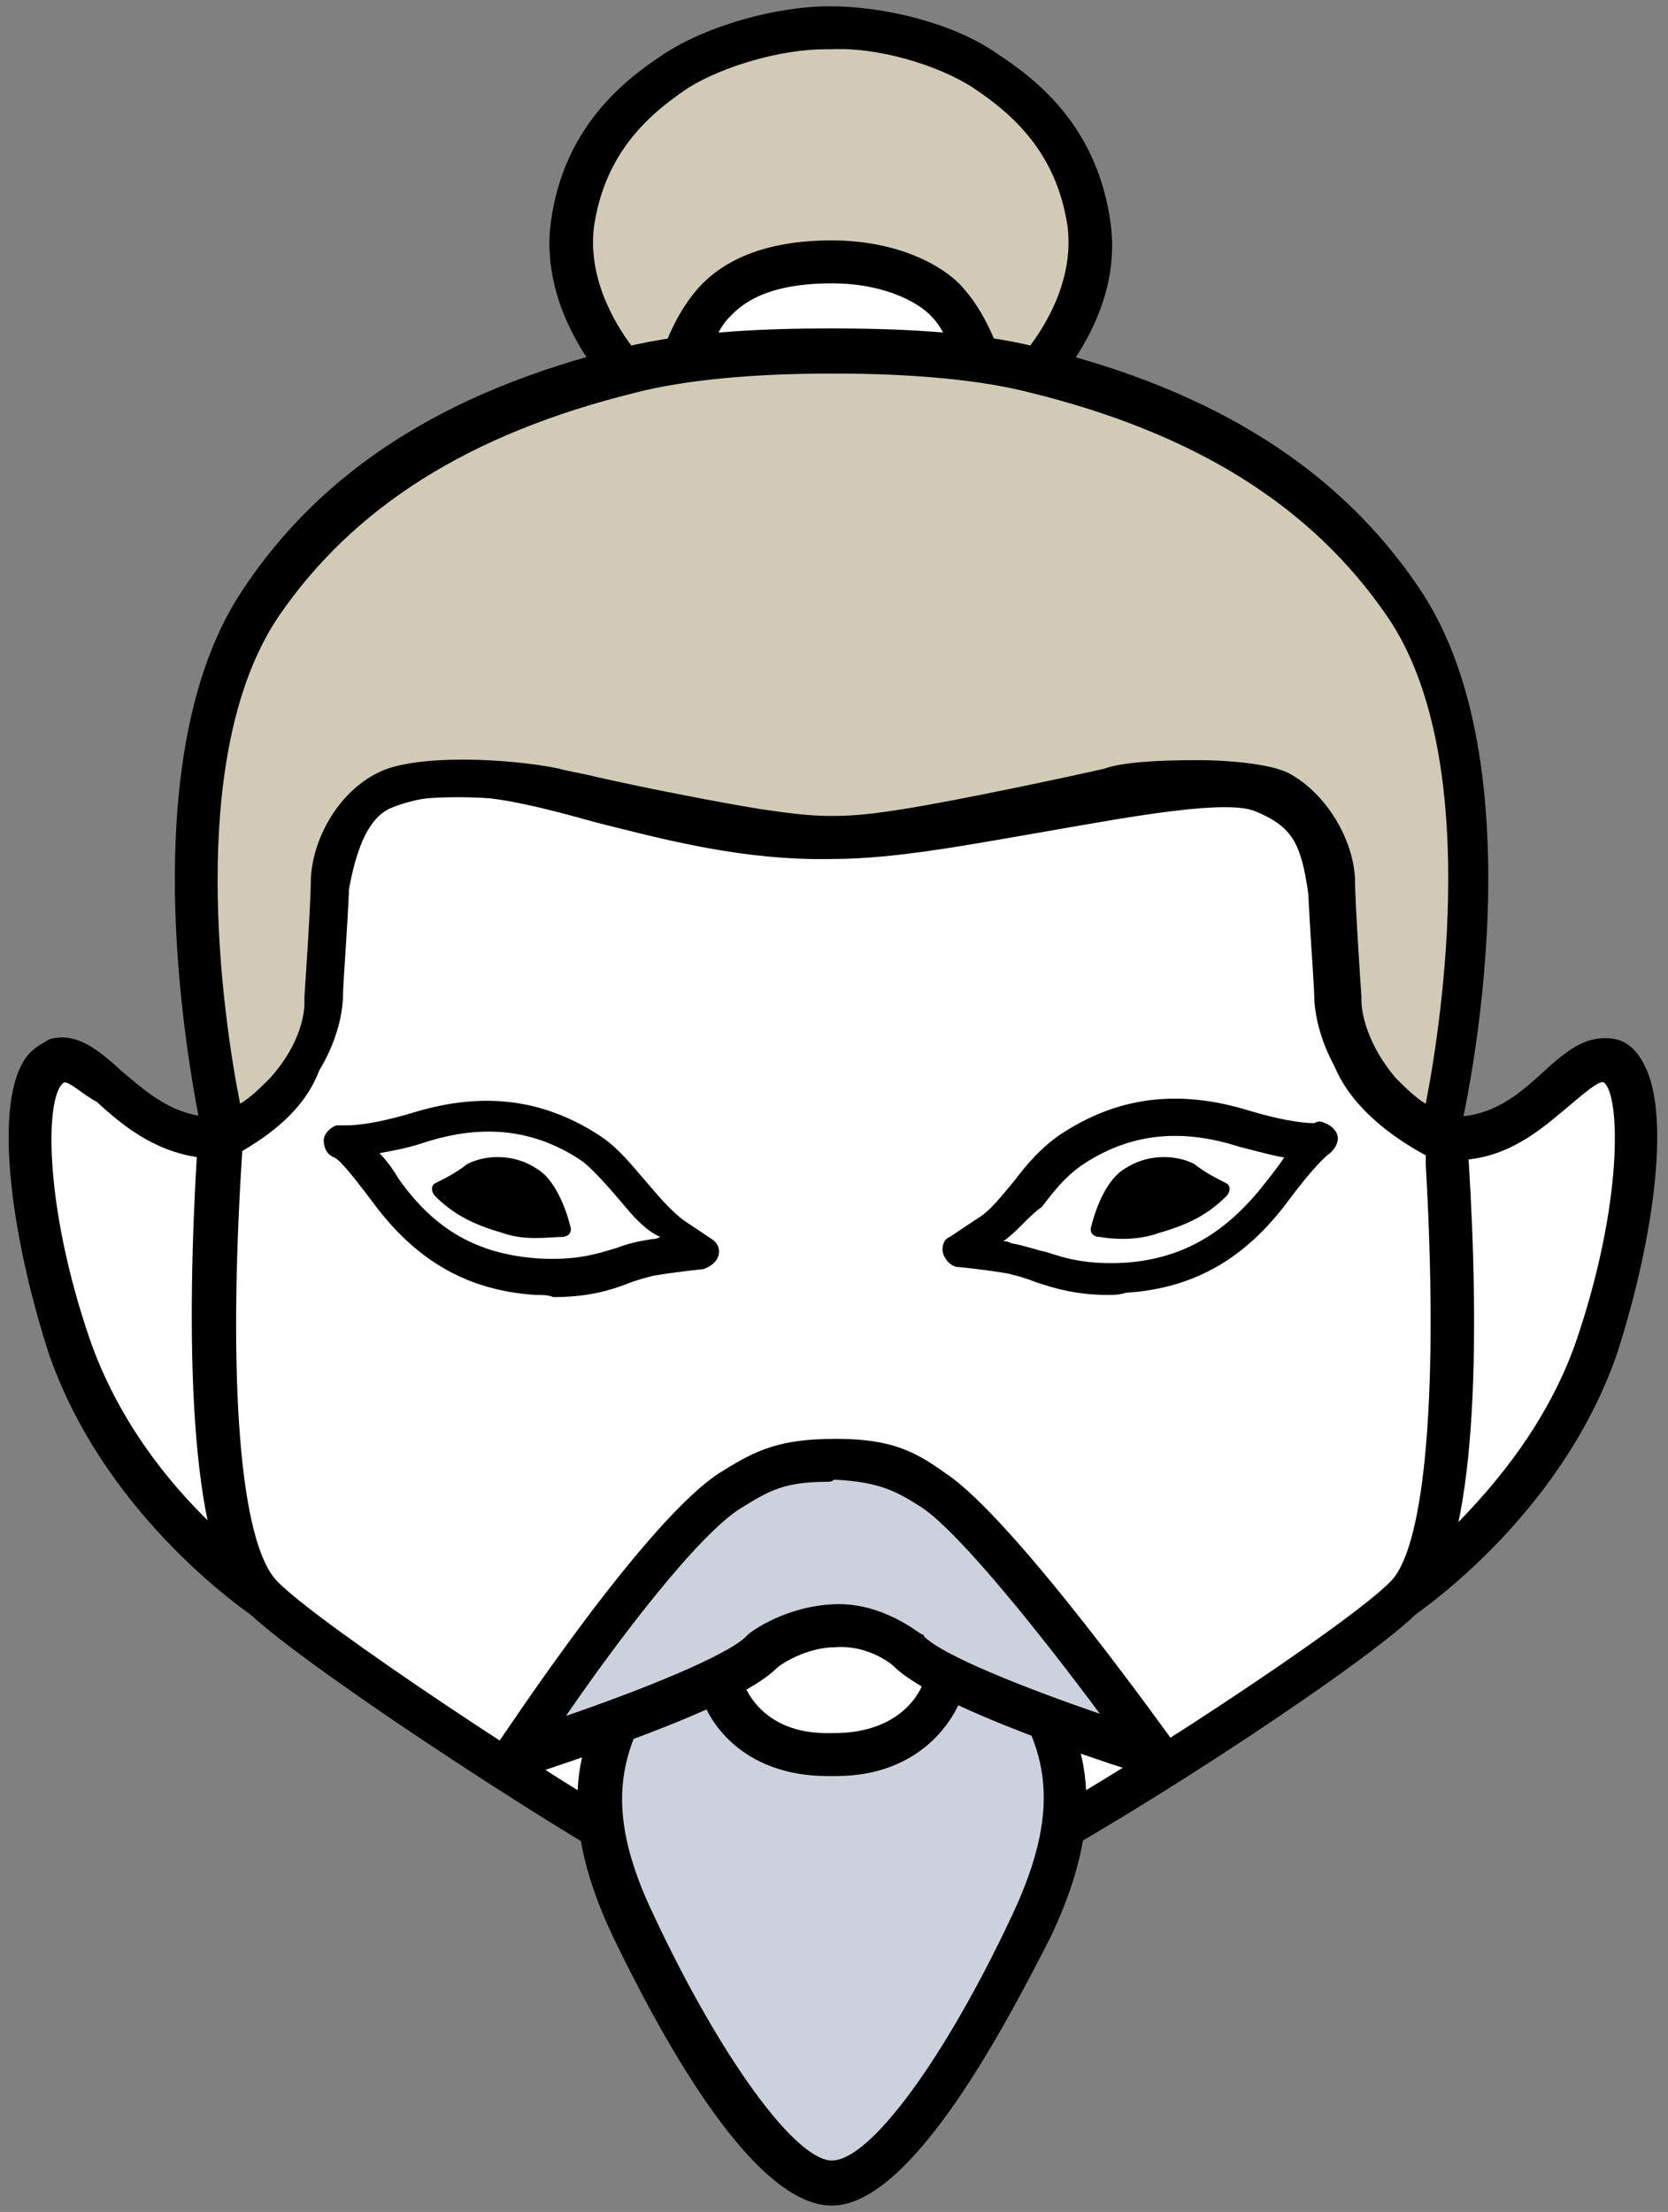 <svg width="86" height="114" viewBox="0 0 86 114" fill="none" xmlns="http://www.w3.org/2000/svg">
<rect x="0" y="0" width="86" height="114" fill="#808080" stroke="none"/>
<path d="M71.74 82.678C71.74 82.678 79.478 77.808 82.242 69.396C84.563 62.422 85.005 55.227 82.905 54.674C80.805 54.12 79.147 58.88 74.393 58.659C74.393 58.659 74.836 69.838 74.504 73.491C73.951 81.35 71.74 82.678 71.74 82.678Z" fill="white"/>
<path d="M72.293 83.675L71.077 81.793C71.077 81.793 72.956 80.354 73.509 73.491C73.841 69.949 73.398 58.88 73.398 58.77V57.552H74.614C76.936 57.663 78.373 56.334 79.589 55.227C80.694 54.231 81.8 53.235 83.347 53.567C83.789 53.678 84.342 54.01 84.784 54.895C86.221 57.663 85.116 64.415 83.347 69.839C80.362 78.362 72.846 83.343 72.293 83.675ZM75.609 59.766C75.72 62.754 75.941 70.614 75.72 73.713C75.499 75.705 75.278 77.366 74.946 78.694C77.157 76.48 79.81 73.27 81.247 69.174C83.679 62.09 83.568 56.445 82.684 55.781C82.463 55.67 81.689 56.334 81.026 56.888C79.699 57.995 78.041 59.544 75.609 59.766Z" fill="black"/>
<path d="M14.149 82.678C14.149 82.678 6.411 77.808 3.648 69.395C1.326 62.422 0.884 55.227 2.985 54.674C5.085 54.12 6.632 58.88 11.386 58.769C11.386 58.769 10.943 69.949 11.275 73.602C11.938 81.35 14.149 82.678 14.149 82.678Z" fill="white"/>
<path d="M13.596 83.674C13.044 83.342 5.527 78.361 2.542 69.838C0.774 64.414 -0.332 57.662 1.105 54.895C1.548 54.009 2.211 53.788 2.542 53.566C3.979 53.123 5.195 54.23 6.301 55.227C7.627 56.334 9.064 57.662 11.275 57.551H12.491V58.769C12.491 58.879 12.049 69.948 12.38 73.49C12.933 80.353 14.812 81.792 14.812 81.792L14.26 82.567L13.596 83.674ZM3.316 55.78C3.206 55.78 3.206 55.78 3.316 55.78C2.321 56.334 2.211 61.979 4.643 69.063C6.08 73.158 8.622 76.368 10.943 78.582C10.612 77.254 10.391 75.704 10.17 73.601C9.949 70.502 10.17 62.643 10.28 59.654C7.848 59.322 6.19 57.883 4.974 56.776C4.311 56.444 3.648 55.78 3.316 55.78Z" fill="black"/>
<path d="M65.329 40.615C69.198 42.276 68.314 44.822 69.53 53.345C70.082 56.776 74.614 58.769 74.614 58.769C74.614 58.99 74.614 59.654 74.614 59.876C74.946 65.964 75.388 79.136 72.514 82.235C70.303 84.56 57.481 92.972 52.285 95.629C49.19 97.178 45.432 99.282 42.668 99.393C39.242 99.503 36.036 97.289 33.272 95.85C28.519 93.304 15.586 84.781 13.265 82.346C10.28 79.246 10.833 65.41 11.165 59.544V58.769C11.165 58.769 14.702 57.441 15.697 54.009C16.913 50.135 16.028 42.054 19.897 40.505C26.198 38.07 33.162 43.493 43 43.161C50.406 42.829 62.344 39.287 65.329 40.615Z" fill="white"/>
<path d="M42.668 100.278C39.573 100.278 36.699 98.618 34.157 97.29C33.715 97.068 33.273 96.847 32.941 96.626C28.077 93.969 15.034 85.446 12.602 82.9C9.617 79.8 9.617 68.289 10.17 59.212L10.28 57.773L10.944 57.552C10.944 57.552 13.928 56.334 14.812 53.567C15.144 52.46 15.365 50.8 15.476 49.139C15.918 45.154 16.36 40.727 19.566 39.398C23.324 37.959 27.082 38.956 31.393 40.173C34.82 41.059 38.689 42.166 43 42.055C45.985 41.944 49.964 41.28 53.722 40.616C59.913 39.509 63.671 38.845 65.661 39.73C69.198 41.28 69.419 43.605 69.972 48.254C70.082 49.693 70.303 51.353 70.635 53.345C71.077 56.113 75.057 57.884 75.057 57.884L75.72 58.105V58.769C75.72 58.88 75.72 59.101 75.72 59.323C75.72 59.544 75.72 59.766 75.72 59.766C76.273 68.621 76.273 79.911 73.288 82.9C70.967 85.446 58.034 93.858 52.838 96.515L51.954 96.957C48.969 98.507 45.432 100.278 42.779 100.278H42.668ZM12.491 59.323C11.717 71.277 12.381 79.468 14.26 81.461C16.36 83.675 28.962 91.977 33.936 94.744C34.378 94.965 34.82 95.186 35.152 95.408C37.473 96.736 40.126 98.175 42.779 98.175C44.99 98.175 48.085 96.515 50.959 95.076L51.843 94.633C57.149 91.866 69.64 83.675 71.74 81.461C73.509 79.579 74.172 71.499 73.509 59.987C73.509 59.876 73.509 59.766 73.509 59.544C72.072 58.769 68.866 56.777 68.424 53.567C68.093 51.574 67.982 49.803 67.761 48.475C67.208 43.826 67.098 42.83 64.776 41.834C63.339 41.169 58.476 42.055 54.054 42.83C50.185 43.494 46.206 44.269 43 44.269C38.357 44.38 34.267 43.273 30.73 42.387C26.751 41.28 23.324 40.395 20.229 41.612C18.239 42.387 17.908 46.151 17.465 49.471C17.244 51.242 17.134 53.013 16.692 54.342C16.139 57.109 13.596 58.659 12.491 59.323Z" fill="black"/>
<path d="M42.889 18.367C49.964 18.367 53.391 19.252 53.391 19.252C53.391 19.252 56.707 15.821 56.154 11.615C55.601 7.409 53.059 5.195 50.848 3.645C48.748 2.317 45.432 1.321 42.889 1.431H42.779C40.236 1.431 36.92 2.317 34.82 3.645C32.609 5.084 30.067 7.409 29.514 11.615C28.961 15.821 32.278 19.252 32.278 19.252C32.278 19.252 35.704 18.367 42.889 18.367Z" fill="#D1CAB6"/>
<path d="M53.612 20.47L53.059 20.359C53.059 20.359 49.632 19.474 42.889 19.474H42.779C36.036 19.474 32.609 20.359 32.609 20.359L31.946 20.47L31.504 20.027C31.393 19.916 27.745 16.153 28.409 11.393C29.072 6.634 32.056 4.198 34.267 2.759C36.478 1.32 40.015 0.324 42.779 0.324C45.653 0.324 49.19 1.21 51.401 2.759C53.612 4.198 56.596 6.634 57.26 11.504C57.923 16.264 54.275 19.916 54.164 20.138L53.612 20.47ZM42.558 2.538C40.236 2.538 37.252 3.424 35.483 4.53C33.493 5.859 31.172 7.851 30.619 11.725C30.288 14.603 31.946 17.038 32.72 18.035C34.046 17.813 37.362 17.26 42.779 17.26H42.889C48.306 17.26 51.622 17.813 52.949 18.035C53.722 17.038 55.38 14.603 55.049 11.725C54.496 7.851 52.175 5.859 50.185 4.53C48.306 3.313 45.211 2.427 42.889 2.538H42.779C42.668 2.538 42.558 2.538 42.558 2.538Z" fill="black"/>
<path d="M50.517 18.921C50.517 18.921 50.074 17.039 48.859 15.71C47.974 14.714 45.763 13.607 42.889 13.607C39.352 13.607 37.694 14.714 36.81 15.71C35.594 17.039 35.152 18.921 35.152 18.921C35.152 18.921 39.242 18.367 42.889 18.478C45.874 18.367 50.517 18.921 50.517 18.921Z" fill="white"/>
<path d="M33.603 20.138L34.045 18.588C34.045 18.478 34.599 16.485 35.925 14.935C37.361 13.275 39.684 12.39 42.889 12.39C46.316 12.39 48.748 13.718 49.742 14.935C51.069 16.485 51.621 18.478 51.621 18.588L51.953 20.138L50.406 20.027C50.406 20.027 45.763 19.584 42.779 19.584C39.242 19.584 35.261 20.027 35.151 20.027L33.603 20.138ZM42.667 17.26C42.779 17.26 42.779 17.26 42.889 17.26C44.769 17.26 47.2 17.481 48.858 17.592C48.636 17.149 48.416 16.706 48.084 16.374C47.532 15.71 45.763 14.603 42.889 14.603C39.13 14.603 38.026 15.932 37.583 16.374C37.252 16.706 37.031 17.149 36.809 17.592C38.246 17.481 40.456 17.26 42.667 17.26Z" fill="black"/>
<path d="M52.065 64.858C53.722 65.079 54.828 66.075 58.035 65.854C61.239 65.632 63.672 64.304 65.772 61.426C67.761 58.659 68.093 58.77 68.093 58.77C68.093 58.77 67.32 59.102 64.114 58.105C60.687 57.109 57.812 57.441 55.27 59.212C53.501 60.43 52.507 62.533 50.848 63.64C50.517 63.861 49.523 64.525 49.523 64.525C49.523 64.525 50.627 64.636 52.065 64.858Z" fill="white"/>
<path d="M57.149 66.739C55.491 66.739 54.386 66.406 53.391 66.074C52.838 65.853 52.396 65.742 51.954 65.632C50.627 65.41 49.411 65.3 49.411 65.3C49.08 65.3 48.748 64.968 48.638 64.635C48.527 64.303 48.638 63.861 48.969 63.75C48.969 63.75 49.964 63.086 50.296 62.864C51.07 62.422 51.622 61.647 52.285 60.872C52.949 59.986 53.722 59.101 54.717 58.437C57.591 56.555 60.686 56.112 64.334 57.219C66.545 57.883 67.54 57.883 67.761 57.883C67.982 57.773 68.093 57.773 68.314 57.883C68.645 57.994 68.977 58.326 68.977 58.658C68.977 58.99 68.756 59.322 68.424 59.544C68.314 59.654 67.761 60.097 66.435 61.868C64.224 64.857 61.571 66.406 58.034 66.628C57.702 66.739 57.37 66.739 57.149 66.739ZM51.733 63.971C51.843 63.971 51.954 63.971 52.175 64.082C52.838 64.193 53.391 64.414 53.944 64.525C54.938 64.857 56.044 65.189 58.034 65.078C61.018 64.857 63.229 63.529 65.219 60.983C65.661 60.429 65.992 59.986 66.213 59.654C65.55 59.544 64.776 59.322 63.892 59.101C60.797 58.105 58.144 58.437 55.712 60.097C54.938 60.651 54.386 61.315 53.722 62.2C53.059 62.643 52.507 63.418 51.733 63.971Z" fill="black"/>
<path d="M42.89 18.035C39.131 18.035 35.373 18.257 32.388 19.031C24.982 20.913 18.018 24.234 13.486 30.986C7.517 39.841 11.275 57.441 11.607 58.548C11.607 58.548 13.707 57.441 14.812 56.224C17.023 53.678 16.913 51.464 16.913 51.464C16.913 51.464 17.244 46.704 17.244 45.265C17.244 43.494 18.571 41.612 20.008 40.837C21.555 40.063 25.977 40.173 28.74 40.727C30.177 41.059 36.478 42.387 39.242 42.83C40.126 42.941 41.453 43.162 43 43.162H43.111C44.658 43.162 45.985 42.941 46.869 42.83C49.743 42.387 56.044 41.059 57.37 40.727C59.139 40.284 64.555 40.063 66.103 40.837C67.65 41.612 68.866 43.494 68.866 45.265C68.866 46.593 69.198 51.464 69.198 51.464C69.198 51.464 69.087 53.678 71.298 56.224C72.404 57.441 74.504 58.548 74.504 58.548C74.836 57.441 78.594 39.841 72.625 30.986C67.761 24.234 60.797 20.802 53.391 19.031C50.406 18.257 46.648 18.035 42.89 18.035Z" fill="#D1CAB6"/>
<path d="M10.833 60.208L10.501 58.88C10.501 58.658 6.08 40.062 12.491 30.432C16.581 24.233 22.992 20.138 32.057 17.924C35.594 17.038 39.794 16.928 42.779 16.928H42.889C45.874 16.928 50.185 17.038 53.612 17.924C62.676 20.138 69.087 24.233 73.177 30.321C79.699 39.951 75.278 58.547 75.167 58.769L74.836 60.097L73.62 59.433C73.509 59.433 71.298 58.215 70.082 56.776C67.871 54.23 67.761 51.795 67.761 51.352C67.761 50.799 67.429 46.482 67.429 45.154C67.429 43.825 66.434 42.276 65.219 41.612C64.113 41.058 59.139 41.058 57.37 41.501C55.933 41.833 49.632 43.161 46.648 43.604C45.764 43.715 44.327 43.936 42.779 43.936C41.121 43.936 39.684 43.715 38.8 43.604C36.589 43.272 32.72 42.497 30.177 41.944C29.293 41.722 28.519 41.612 28.188 41.501C25.424 40.948 21.334 40.948 20.229 41.501C19.013 42.165 18.018 43.715 18.018 45.043C18.018 46.371 17.686 50.688 17.686 51.242C17.686 51.795 17.576 54.12 15.365 56.666C14.149 58.105 11.938 59.212 11.828 59.322L10.833 60.208ZM61.681 39.176C63.56 39.176 65.55 39.398 66.434 39.841C68.314 40.837 69.751 43.161 69.861 45.264C69.861 46.593 70.193 51.352 70.193 51.352V51.463V51.574C70.193 51.685 70.193 53.456 71.961 55.559C72.404 56.002 72.956 56.555 73.509 56.887C74.393 52.349 76.383 38.844 71.519 31.76C67.65 26.115 61.681 22.352 53.17 20.248C50.627 19.584 47.09 19.252 43 19.252H42.889C38.8 19.252 35.262 19.584 32.72 20.248C24.208 22.352 18.239 26.115 14.37 31.76C9.506 38.955 11.496 52.459 12.38 56.887C12.933 56.555 13.486 56.002 13.928 55.559C15.807 53.456 15.697 51.685 15.697 51.574V51.463V51.352C15.697 51.352 16.028 46.593 16.028 45.264C16.139 43.161 17.465 40.837 19.455 39.841C21.334 38.844 26.198 39.066 28.851 39.619C29.183 39.73 29.956 39.841 30.841 40.062C33.273 40.615 37.252 41.39 39.352 41.722C40.237 41.833 41.452 42.054 42.889 42.054C44.437 42.054 45.653 41.833 46.427 41.722C49.301 41.28 55.491 39.951 56.928 39.619C57.812 39.287 59.692 39.176 61.681 39.176Z" fill="black"/>
<path d="M42.779 77.033C42.779 77.033 35.703 82.9 33.715 85.446C30.84 89.32 29.514 92.751 32.608 99.171C35.041 104.263 39.572 112.343 42.779 112.343H42.889C46.094 112.343 50.737 104.152 53.059 99.171C56.154 92.751 54.828 89.209 51.953 85.446C49.964 82.9 42.889 77.033 42.779 77.033Z" fill="#CCD1DD"/>
<path d="M42.89 113.672C38.578 113.672 33.604 103.931 31.614 99.835C28.409 93.084 29.735 89.099 32.83 84.892C34.82 82.236 41.784 76.48 42.116 76.258L42.447 76.037H43.332L43.663 76.258C43.995 76.48 50.959 82.236 52.949 84.892C56.044 89.099 57.37 93.084 54.165 99.835C52.064 103.931 47.09 113.672 42.89 113.672ZM42.89 78.472C41.121 80.022 36.147 84.118 34.71 86.11C31.946 89.873 30.951 92.973 33.715 98.728C37.141 106.034 41.01 111.347 42.89 111.347C44.879 111.347 48.748 106.034 52.175 98.728C54.938 92.862 53.943 89.763 51.18 86.11C49.522 84.118 44.658 80.022 42.89 78.472Z" fill="black"/>
<path d="M42.889 81.35C38.799 81.35 36.699 84.338 37.141 86.773C37.141 86.773 38.026 90.537 42.889 90.426H43C47.864 90.537 48.748 86.773 48.748 86.773C49.301 84.338 47.09 81.35 43 81.35H42.889Z" fill="white"/>
<path d="M42.668 91.534C38.247 91.534 36.367 88.656 36.036 86.995C35.704 85.446 36.146 83.896 37.141 82.678C38.468 81.129 40.457 80.243 42.779 80.243H42.889C45.211 80.243 47.311 81.129 48.527 82.678C49.522 83.896 49.964 85.556 49.743 86.995C49.301 88.656 47.421 91.534 43.11 91.534C43 91.534 42.889 91.534 42.668 91.534ZM42.889 82.457C40.679 82.457 39.463 83.453 38.91 84.117C38.247 84.892 38.026 85.778 38.247 86.553C38.357 86.774 39.131 89.431 42.889 89.32H43C46.758 89.32 47.643 86.774 47.643 86.553C47.753 85.778 47.532 84.892 46.869 84.117C46.316 83.453 45.211 82.457 42.889 82.457Z" fill="black"/>
<path d="M46.869 85.002C48.748 86.995 59.691 90.426 59.691 90.426C59.691 90.426 51.622 79.025 48.085 76.811C46.648 75.926 45.653 75.262 43 75.262C40.347 75.262 39.352 75.815 37.694 76.811C34.046 79.025 26.53 90.537 26.53 90.537C26.53 90.537 37.362 87.106 39.352 85.113C39.352 85.113 41.01 83.895 43.111 83.785C45.211 83.674 46.869 85.002 46.869 85.002Z" fill="#CCD1DD"/>
<path d="M59.581 91.534C59.47 91.534 59.36 91.534 59.249 91.534C57.37 90.98 48.195 87.992 46.095 85.888C45.874 85.667 44.658 84.781 43.11 84.892C41.563 84.892 40.236 85.778 40.015 85.999C37.915 88.102 28.74 90.98 26.861 91.644C26.419 91.755 25.977 91.644 25.645 91.202C25.314 90.87 25.314 90.316 25.645 89.873C25.977 89.431 33.383 78.14 37.252 75.816C39.021 74.709 40.236 74.155 43.11 74.155C45.985 74.155 47.2 74.819 48.748 75.926C52.285 78.251 60.244 89.431 60.576 89.873C60.797 90.205 60.797 90.759 60.576 91.202C60.244 91.423 59.913 91.534 59.581 91.534ZM42.668 76.369C40.458 76.369 39.684 76.812 38.247 77.697C36.036 79.026 31.835 84.56 29.182 88.434C33.051 87.106 37.473 85.335 38.468 84.339L38.578 84.228C38.689 84.117 40.458 82.789 43 82.678C45.542 82.568 47.422 84.228 47.532 84.228C47.532 84.228 47.643 84.228 47.643 84.339C48.637 85.335 52.838 86.995 56.707 88.324C53.833 84.45 49.522 79.026 47.532 77.697C46.316 76.922 45.432 76.369 43 76.258C42.889 76.369 42.779 76.369 42.668 76.369Z" fill="black"/>
<path d="M63.229 60.983C63.45 61.094 63.45 61.426 63.229 61.648C62.345 62.533 61.35 63.087 59.802 63.529C58.586 63.972 57.37 63.861 56.707 63.751C56.375 63.751 56.154 63.529 56.265 63.197C56.486 62.312 57.039 60.762 58.033 60.209C59.028 59.544 60.465 59.434 61.571 59.987C62.123 60.43 62.787 60.762 63.229 60.983Z" fill="black"/>
<path d="M33.604 64.858C31.946 65.079 30.84 66.075 27.635 65.854C24.429 65.632 21.997 64.304 19.897 61.426C17.907 58.659 17.576 58.77 17.576 58.77C17.576 58.77 18.349 59.102 21.555 58.105C24.982 57.109 27.856 57.441 30.398 59.212C32.167 60.43 33.162 62.533 34.82 63.64C35.152 63.861 36.146 64.525 36.146 64.525C36.146 64.525 35.041 64.636 33.604 64.858Z" fill="white"/>
<path d="M27.635 66.739C24.098 66.518 21.445 64.968 19.234 61.98C17.907 60.209 17.465 59.766 17.244 59.655C16.912 59.544 16.691 59.212 16.691 58.77C16.691 58.438 17.023 58.105 17.355 57.995C17.465 57.995 17.686 57.995 17.907 57.995C18.128 57.995 19.123 57.995 21.334 57.331C24.982 56.224 28.077 56.666 30.951 58.548C31.946 59.212 32.609 60.098 33.383 60.983C34.046 61.758 34.709 62.533 35.373 62.976C35.704 63.197 36.699 63.861 36.699 63.861C37.031 64.083 37.141 64.415 37.031 64.747C36.92 65.079 36.589 65.3 36.257 65.411C36.257 65.411 35.041 65.522 33.715 65.743C33.272 65.854 32.83 65.965 32.278 66.186C31.393 66.518 30.288 66.85 28.519 66.85C28.298 66.739 27.966 66.739 27.635 66.739ZM32.056 61.98C31.393 61.205 30.73 60.43 30.067 59.877C27.635 58.216 24.982 57.884 21.887 58.88C20.892 59.212 20.118 59.323 19.565 59.434C19.897 59.766 20.229 60.209 20.56 60.762C22.439 63.419 24.65 64.636 27.745 64.858C29.735 64.968 30.73 64.636 31.835 64.304C32.388 64.083 32.941 63.972 33.604 63.861C33.715 63.861 33.825 63.861 34.046 63.751C33.272 63.419 32.609 62.644 32.056 61.98Z" fill="black"/>
<path d="M22.439 60.983C22.218 61.094 22.218 61.426 22.439 61.648C23.324 62.533 24.319 63.087 25.866 63.529C27.082 63.972 28.298 63.751 28.961 63.751C29.293 63.751 29.514 63.529 29.404 63.197C29.182 62.312 28.63 60.762 27.635 60.209C26.64 59.544 25.203 59.434 24.098 59.987C23.545 60.43 22.882 60.762 22.439 60.983Z" fill="black"/>
</svg>
